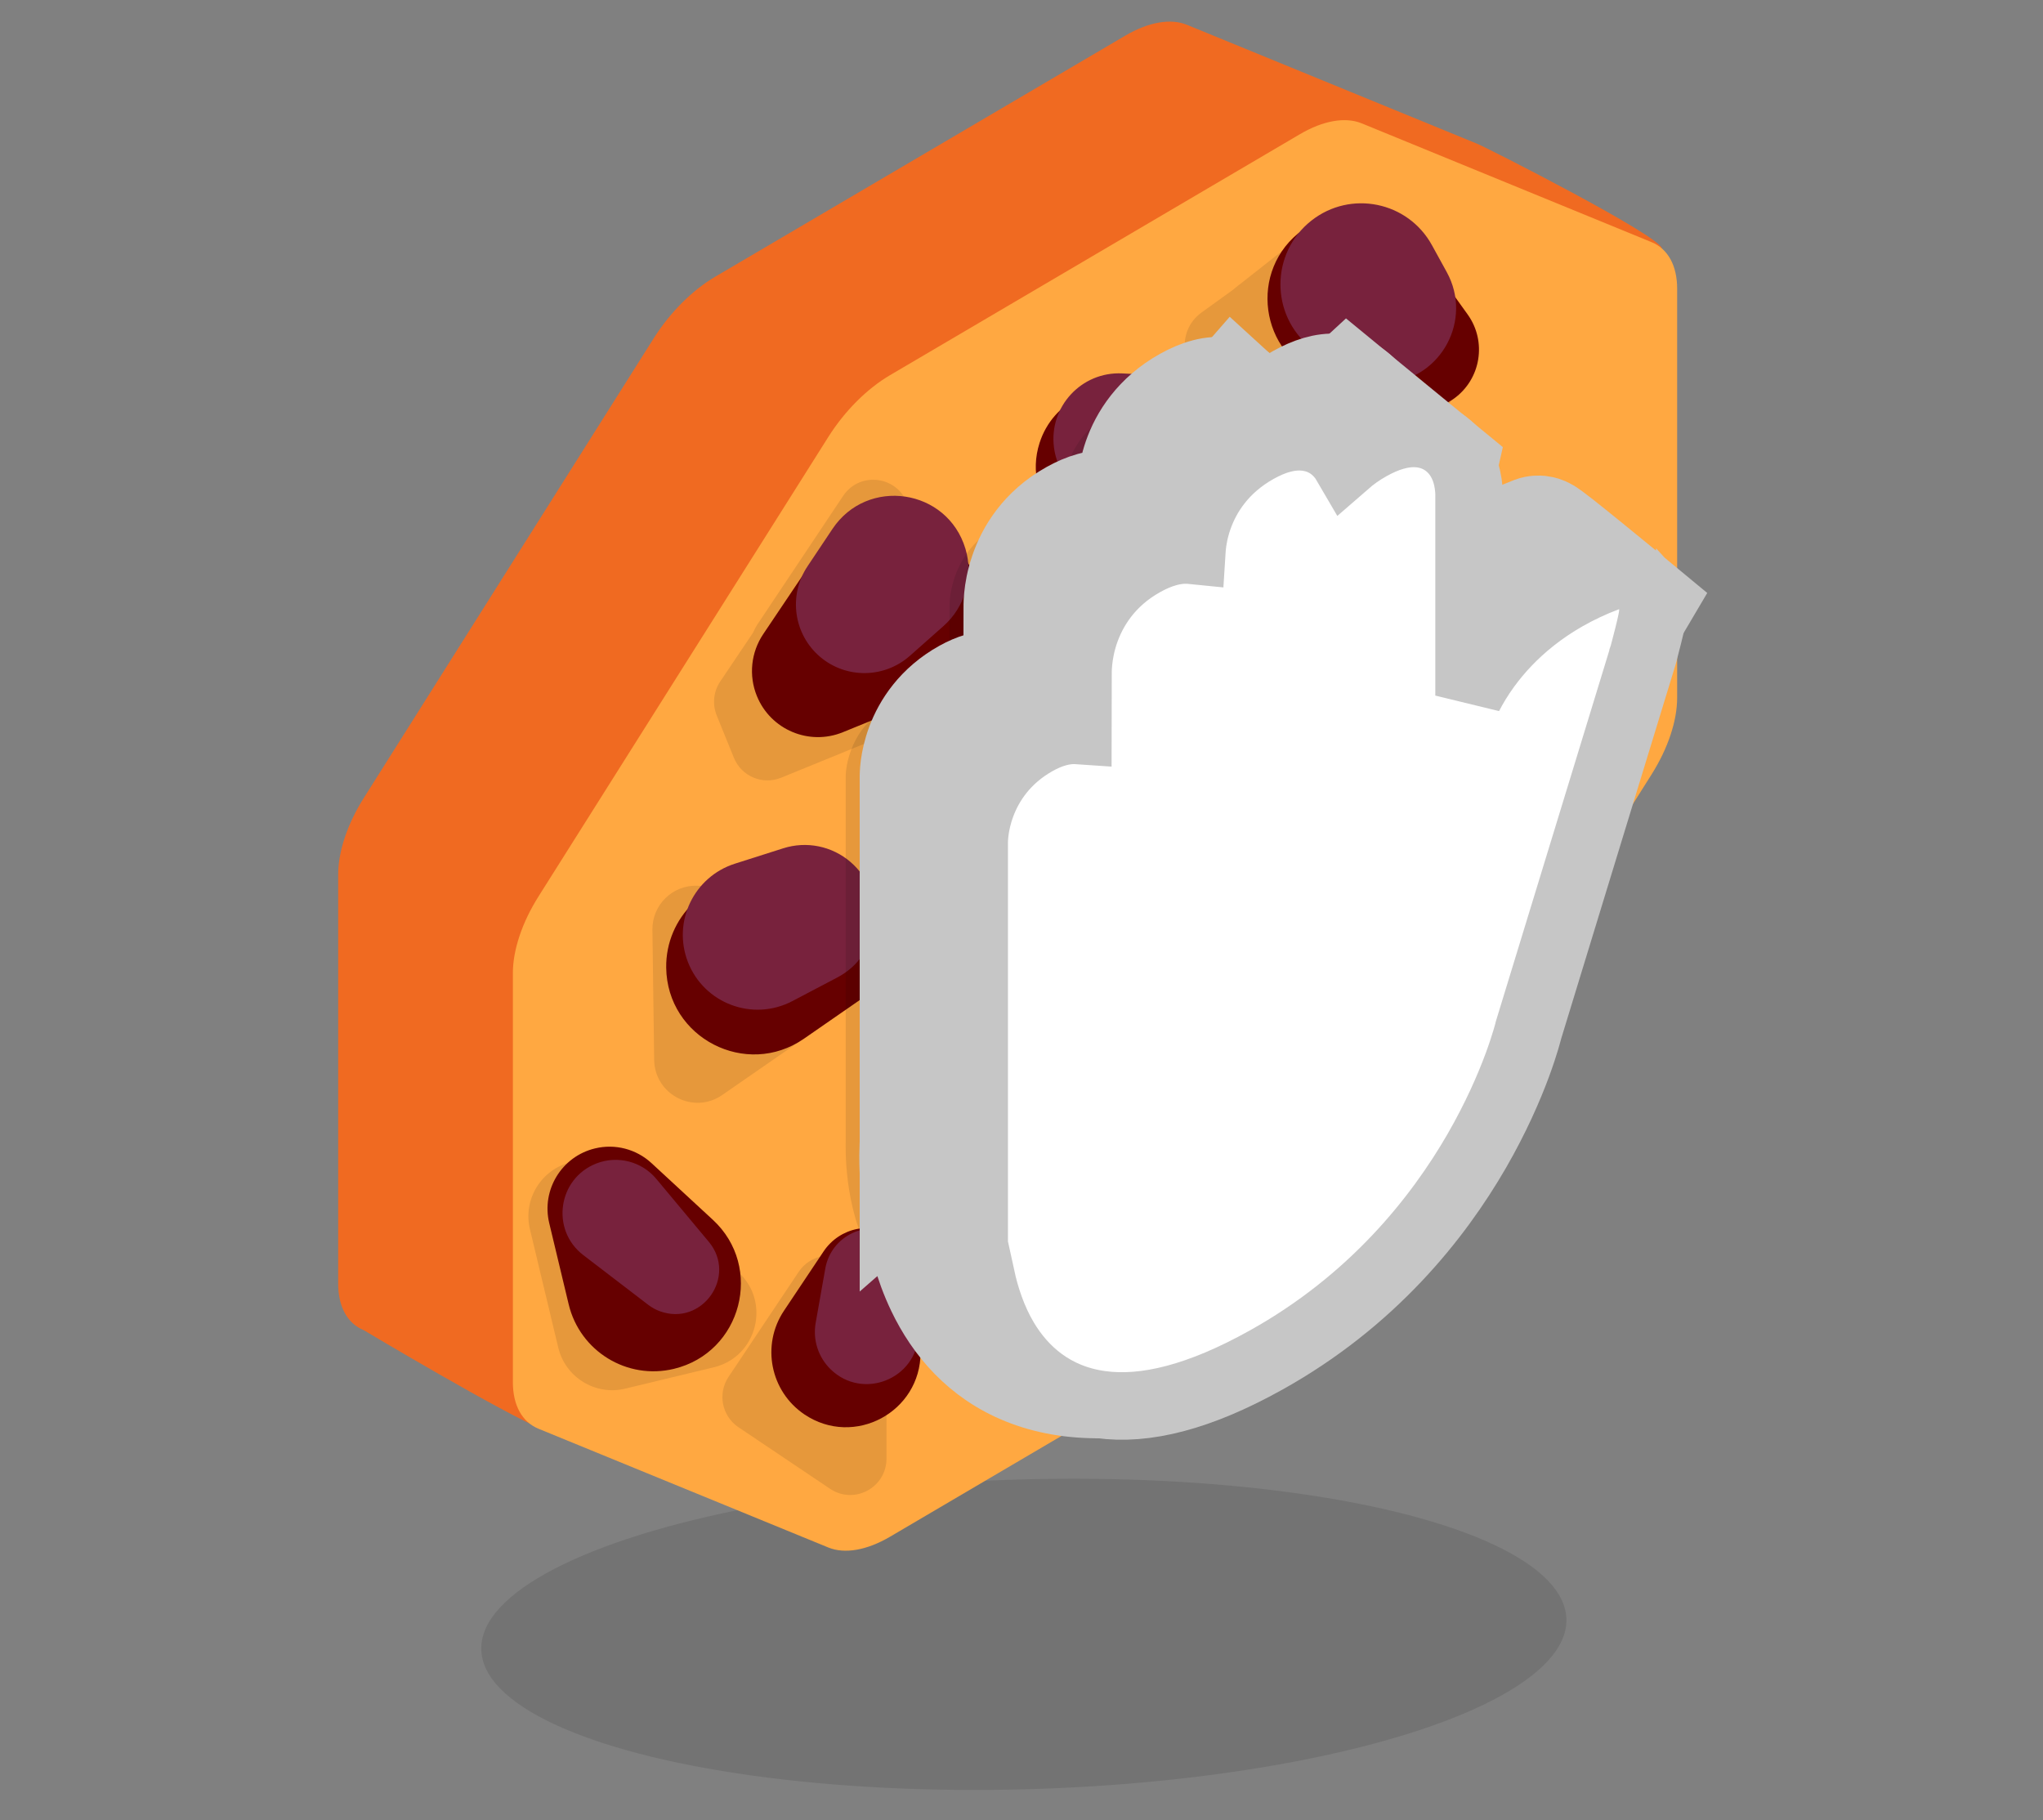 <svg width="55" height="49" viewBox="0 0 55 49" fill="none" xmlns="http://www.w3.org/2000/svg">
<rect x="0" y="0" width="55" height="49" fill="#808080" stroke="none"/>
<ellipse cx="14.607" cy="4.172" rx="14.607" ry="4.172" transform="matrix(1 -0.026 0 1 12.956 40.204)" fill="black" fill-opacity="0.1"/>
<path fill-rule="evenodd" clip-rule="evenodd" d="M17.596 9.111L9.793 21.482C9.352 22.181 9.104 22.923 9.104 23.545V34.555C9.104 35.177 9.352 35.628 9.793 35.808C9.793 35.808 13.547 38.053 14.709 38.529C16.148 39.118 17.596 39.006 17.596 39.006C18.037 39.186 18.635 39.082 19.258 38.715L30.295 32.228C30.918 31.861 31.516 31.263 31.957 30.564L39.76 18.193C40.201 17.494 40.448 16.752 40.448 16.131L43.465 8.91C43.465 8.728 44.781 6.835 44.74 6.685C44.641 6.321 40.072 3.995 39.76 3.867L31.957 0.669C31.516 0.488 30.918 0.593 30.295 0.959L19.258 7.447C18.635 7.813 18.037 8.412 17.596 9.111Z" fill="#F06A21"/>
<path fill-rule="evenodd" clip-rule="evenodd" d="M22.299 11.763L14.496 24.134C14.055 24.833 13.807 25.575 13.807 26.197V37.207C13.807 37.829 14.055 38.28 14.496 38.461L22.299 41.658C22.74 41.839 23.338 41.734 23.961 41.368L34.998 34.88C35.621 34.514 36.219 33.915 36.66 33.216L44.463 20.846C44.904 20.147 45.151 19.405 45.151 18.783V7.773C45.151 7.151 44.904 6.7 44.463 6.519L36.66 3.321C36.219 3.141 35.621 3.245 34.998 3.611L23.961 10.099C23.338 10.465 22.74 11.064 22.299 11.763Z" fill="#FFA841"/>
<g opacity="0.1">
<path d="M32.606 10.329C31.787 10.024 31.638 8.926 32.347 8.413L35.114 6.415C35.603 6.061 36.285 6.173 36.638 6.663L38.9 9.814C39.252 10.304 39.142 10.989 38.652 11.342L37.997 11.816C37.702 12.029 37.32 12.081 36.979 11.954L32.606 10.329Z" fill="black"/>
<path d="M33.302 9.425C32.751 8.985 32.754 8.144 33.309 7.707L35.387 6.072C35.916 5.655 36.692 5.813 37.017 6.404L38.709 9.482C39.09 10.174 38.636 11.03 37.851 11.101L36.083 11.26C35.803 11.286 35.524 11.202 35.305 11.026L33.302 9.425Z" fill="black"/>
<path d="M27.866 37.959C27.191 38.353 26.351 37.832 26.401 37.051L26.687 32.585C26.722 32.046 27.185 31.637 27.723 31.671L32.48 31.977C33.018 32.012 33.425 32.477 33.391 33.016L33.31 34.276C33.289 34.601 33.109 34.894 32.828 35.058L27.866 37.959Z" fill="black"/>
<path d="M29.191 36.421C28.669 36.629 28.079 36.353 27.904 35.817L26.941 32.874C26.731 32.232 27.218 31.575 27.891 31.591L32.736 31.707C33.354 31.721 33.802 32.301 33.663 32.905L33.338 34.315C33.266 34.628 33.046 34.885 32.748 35.004L29.191 36.421Z" fill="black"/>
<path d="M37.851 14.176C37.598 13.435 38.272 12.712 39.026 12.914L43.336 14.073C43.857 14.213 44.165 14.749 44.026 15.271L42.305 19.634C42.166 20.155 42.118 20.72 41.598 20.58L40.382 20.254C40.069 20.169 39.817 19.934 39.712 19.626L37.851 14.176Z" fill="black"/>
<path d="M34.085 23.944C33.488 23.051 34.126 21.851 35.198 21.851H38.048C38.189 21.851 38.325 21.873 38.452 21.914C39.526 22.254 39.226 23.744 38.907 24.823C38.587 25.903 38.562 27.393 37.489 27.733C37.362 27.773 37.226 27.795 37.085 27.795H36.602C36.155 27.795 36.126 27.65 35.877 27.278L34.085 23.944Z" fill="black"/>
<path d="M34.24 23.907C33.594 22.914 34.453 21.629 35.614 21.851L36.895 22.097C37.506 22.214 37.956 22.737 37.983 23.36L38.081 25.712C38.104 26.256 37.76 26.748 37.242 26.911C36.729 27.073 36.171 26.872 35.877 26.421L34.24 23.907Z" fill="black"/>
<path d="M31.514 20.127C30.401 20.42 29.405 19.363 29.76 18.266L30.729 15.265C30.981 14.486 31.822 14.067 32.593 14.337L36.323 15.644C37.08 15.909 37.48 16.739 37.218 17.499L37.045 17.999C36.886 18.459 36.51 18.809 36.04 18.933L31.514 20.127Z" fill="black"/>
<path d="M32.5 18.446C31.728 18.506 31.044 17.948 30.945 17.178L30.748 15.641C30.633 14.739 31.358 13.953 32.263 13.997L35.863 14.176C36.621 14.214 37.223 14.829 37.245 15.59L37.278 16.681C37.302 17.459 36.711 18.119 35.937 18.179L32.5 18.446Z" fill="black"/>
<path d="M22.555 13.64C22.991 12.991 23.973 13.094 24.267 13.819L25.916 17.885C26.119 18.386 25.879 18.956 25.38 19.16L21.028 20.936C20.529 21.139 19.96 20.899 19.757 20.398L19.295 19.26C19.173 18.958 19.208 18.615 19.39 18.345L22.555 13.64Z" fill="black"/>
<path d="M22.699 13.349C23.157 12.663 24.205 12.82 24.443 13.61L25.261 16.321C25.371 16.687 25.259 17.084 24.973 17.337L23.013 19.075C22.651 19.396 22.11 19.403 21.74 19.092L20.571 18.108C20.189 17.787 20.11 17.229 20.387 16.815L22.699 13.349Z" fill="black"/>
<path d="M19.442 29.478C18.673 30.01 17.624 29.467 17.611 28.53L17.564 25.03C17.555 24.36 18.108 23.819 18.776 23.844L22.646 23.994C23.199 24.015 23.661 24.423 23.752 24.971L23.857 25.602C23.932 26.05 23.741 26.5 23.369 26.758L19.442 29.478Z" fill="black"/>
<path d="M20.157 28.367C19.541 28.691 18.781 28.405 18.528 27.755L17.862 26.04C17.617 25.41 17.954 24.704 18.597 24.499L21.142 23.69C21.527 23.567 21.947 23.653 22.253 23.916L23.366 24.869C23.995 25.408 23.881 26.412 23.149 26.797L20.157 28.367Z" fill="black"/>
<path d="M23.865 39.265C23.866 40.047 22.995 40.514 22.347 40.078L19.881 38.421C19.433 38.12 19.314 37.513 19.614 37.064L21.503 34.236C21.803 33.787 22.408 33.667 22.856 33.968L23.43 34.353C23.7 34.535 23.862 34.839 23.863 35.165L23.865 39.265Z" fill="black"/>
<path d="M23.765 37.778C23.724 38.618 22.715 39.017 22.113 38.432L21.283 37.627C21.05 37.401 20.944 37.073 21.001 36.753L21.38 34.615C21.497 33.954 22.23 33.605 22.815 33.932L23.395 34.257C23.72 34.438 23.913 34.788 23.895 35.16L23.765 37.778Z" fill="black"/>
<path d="M19.881 34.248C20.76 35.059 20.38 36.526 19.219 36.806L16.83 37.382C16.028 37.575 15.222 37.08 15.029 36.276L14.267 33.093C14.074 32.289 14.568 31.48 15.369 31.287L15.629 31.224C16.113 31.108 16.623 31.241 16.989 31.579L19.881 34.248Z" fill="black"/>
<path d="M18.597 33.755C19.373 34.684 18.423 36.044 17.287 35.63C17.174 35.589 17.069 35.531 16.973 35.458L15.228 34.122C14.343 33.444 14.539 32.055 15.578 31.651C16.148 31.429 16.795 31.596 17.188 32.067L18.597 33.755Z" fill="black"/>
</g>
<path d="M35.607 10.181C33.899 9.547 33.591 7.257 35.07 6.189C36.091 5.451 37.514 5.683 38.248 6.706L39.511 8.465C40.033 9.192 39.869 10.206 39.143 10.73C38.706 11.046 38.14 11.123 37.635 10.935L35.607 10.181Z" fill="#660000"/>
<path d="M35.289 9.358C34.192 8.481 34.2 6.808 35.304 5.939C36.358 5.109 37.902 5.423 38.549 6.599L38.949 7.326C39.649 8.599 38.813 10.176 37.367 10.306C36.852 10.352 36.34 10.198 35.936 9.875L35.289 9.358Z" fill="#78223D"/>
<path d="M31.303 35.566C29.555 36.585 27.375 35.236 27.503 33.214C27.592 31.818 28.794 30.761 30.187 30.851L32.577 31.007C33.568 31.071 34.321 31.928 34.258 32.92C34.22 33.519 33.888 34.058 33.37 34.36L31.303 35.566Z" fill="#660000"/>
<path d="M31.344 35.007C30.153 35.48 28.809 34.85 28.409 33.631C27.93 32.17 29.037 30.676 30.572 30.714L32.642 30.765C33.783 30.793 34.612 31.862 34.356 32.974C34.223 33.551 33.816 34.025 33.267 34.243L31.344 35.007Z" fill="#78223D"/>
<path d="M39.654 15.563C39.75 13.939 41.616 13.085 42.907 14.074C43.797 14.757 43.969 16.032 43.29 16.924L42.125 18.455C41.642 19.089 40.738 19.209 40.105 18.724C39.723 18.432 39.511 17.968 39.54 17.488L39.654 15.563Z" fill="#660000"/>
<path d="M40.919 15.519C41.167 14.82 41.9 14.42 42.621 14.589C43.589 14.816 44.053 15.925 43.536 16.774L42.343 18.735C41.968 19.352 41.142 19.509 40.566 19.072C40.14 18.749 39.972 18.187 40.15 17.683L40.919 15.519Z" fill="#78223D"/>
<path d="M35.426 24.333C34.39 22.782 35.502 20.702 37.367 20.702C38.656 20.702 39.702 21.747 39.702 23.037V25.28C39.702 26.194 38.961 26.934 38.047 26.934C37.495 26.934 36.979 26.658 36.672 26.199L35.426 24.333Z" fill="#660000"/>
<path d="M36.045 23.857C35.2 22.559 36.326 20.882 37.848 21.173C38.648 21.327 39.238 22.011 39.272 22.825L39.358 24.854C39.381 25.396 39.037 25.886 38.519 26.049C38.006 26.211 37.447 26.011 37.153 25.559L36.045 23.857Z" fill="#78223D"/>
<path d="M30.497 14.573C28.908 14.993 27.482 13.484 27.988 11.918C28.346 10.808 29.548 10.211 30.65 10.597L32.543 11.261C33.305 11.528 33.709 12.362 33.445 13.125C33.286 13.587 32.907 13.938 32.436 14.062L30.497 14.573Z" fill="#660000"/>
<path d="M30.268 13.585C29.327 13.659 28.494 12.98 28.374 12.043C28.234 10.95 29.114 9.998 30.213 10.052L31.999 10.141C32.861 10.184 33.547 10.884 33.573 11.748C33.6 12.631 32.929 13.379 32.049 13.447L30.268 13.585Z" fill="#78223D"/>
<path d="M21.872 15.1C22.991 13.436 25.509 13.695 26.262 15.552C26.782 16.832 26.166 18.293 24.886 18.816L22.691 19.711C21.781 20.082 20.744 19.645 20.375 18.734C20.152 18.185 20.217 17.561 20.548 17.069L21.872 15.1Z" fill="#660000"/>
<path d="M22.41 14.24C23.35 12.831 25.501 13.149 25.99 14.77C26.216 15.52 25.986 16.333 25.4 16.853L24.496 17.654C23.81 18.262 22.784 18.276 22.084 17.687C21.365 17.081 21.216 16.029 21.739 15.245L22.41 14.24Z" fill="#78223D"/>
<path d="M21.644 27.961C20.088 29.038 17.96 27.942 17.935 26.049C17.917 24.696 19.037 23.604 20.39 23.656L22.637 23.743C23.401 23.772 24.04 24.335 24.166 25.09C24.268 25.706 24.006 26.325 23.493 26.68L21.644 27.961Z" fill="#660000"/>
<path d="M21.33 26.95C20.266 27.508 18.954 27.016 18.519 25.896C18.099 24.814 18.679 23.602 19.785 23.25L21.089 22.835C21.713 22.637 22.396 22.775 22.894 23.202C23.909 24.072 23.726 25.692 22.542 26.313L21.33 26.95Z" fill="#78223D"/>
<path d="M24.783 36.406C24.784 38.016 22.993 38.973 21.658 38.077C20.736 37.457 20.489 36.207 21.106 35.284L22.172 33.688C22.609 33.033 23.494 32.858 24.149 33.298C24.544 33.563 24.781 34.008 24.781 34.485L24.783 36.406Z" fill="#660000"/>
<path d="M24.73 35.928C24.67 37.13 23.226 37.7 22.363 36.863C22.029 36.538 21.877 36.069 21.959 35.611L22.218 34.147C22.375 33.264 23.353 32.799 24.135 33.236C24.569 33.478 24.828 33.946 24.803 34.443L24.73 35.928Z" fill="#78223D"/>
<path d="M19.189 32.835C20.569 34.108 19.969 36.409 18.143 36.849C16.881 37.153 15.613 36.376 15.31 35.114L14.786 32.926C14.571 32.031 15.123 31.13 16.018 30.915C16.559 30.784 17.128 30.932 17.537 31.309L19.189 32.835Z" fill="#660000"/>
<path d="M19.081 33.428C19.855 34.355 18.903 35.712 17.767 35.299C17.654 35.258 17.549 35.2 17.453 35.127L15.703 33.787C14.819 33.11 15.017 31.724 16.056 31.32C16.627 31.098 17.276 31.265 17.668 31.735L19.081 33.428Z" fill="#78223D"/>
<path opacity="0.1" fill-rule="evenodd" clip-rule="evenodd" d="M29.266 34.044C34.634 31.057 35.907 25.698 35.907 25.698L38.988 15.624C38.988 15.624 39.267 14.602 39.216 14.62C36.346 15.711 35.736 17.959 35.736 17.959C35.736 17.959 34.634 21.278 34.463 21.373C34.292 21.468 34.271 21.279 34.271 21.279V11.562C34.271 11.562 34.325 10.279 32.962 11.037C31.599 11.796 31.668 13.013 31.668 13.013L31.67 20.191C31.67 20.191 31.688 20.47 31.433 20.612C31.206 20.738 31.218 20.452 31.218 20.452V11.803C31.218 11.803 31.303 10.343 29.924 11.11C28.546 11.877 28.62 13.258 28.62 13.258L28.607 21.799C28.607 21.799 28.625 22.052 28.398 22.178C28.186 22.296 28.194 22.031 28.194 22.031V14.877C28.194 14.877 28.27 13.378 26.866 14.159C25.488 14.926 25.562 16.368 25.562 16.368L25.549 23.93C25.549 23.93 25.575 24.135 25.358 24.255C25.128 24.383 25.133 24.161 25.133 24.161L25.123 19.599C25.123 19.599 25.136 18.328 23.977 18.973C22.744 19.659 22.767 20.91 22.767 20.91V30.769C22.774 30.762 22.456 37.834 29.266 34.044Z" fill="black"/>
<path d="M36.003 9.893C36.494 9.929 36.853 10.185 37.07 10.497C37.261 10.772 37.327 11.066 37.353 11.239C37.367 11.333 37.372 11.416 37.374 11.476C37.375 11.507 37.375 11.533 37.375 11.553V16.947C37.495 16.716 37.652 16.447 37.862 16.162C38.463 15.34 39.469 14.386 41.088 13.771L41.097 13.767C41.282 13.699 41.44 13.709 41.51 13.716C41.59 13.725 41.653 13.742 41.688 13.753C41.757 13.775 41.81 13.801 41.831 13.812C41.88 13.836 41.919 13.862 41.937 13.873C41.979 13.901 42.022 13.931 42.058 13.957C42.133 14.013 42.231 14.088 42.337 14.171C42.551 14.34 42.829 14.564 43.101 14.785C43.374 15.007 43.645 15.229 43.848 15.395C43.949 15.478 44.034 15.547 44.093 15.596C44.123 15.62 44.145 15.64 44.161 15.653C44.169 15.659 44.176 15.664 44.18 15.668C44.182 15.669 44.184 15.671 44.185 15.671L44.186 15.672V15.673L44.784 16.168L44.39 16.835L38.989 25.984C38.984 26.029 38.98 26.081 38.974 26.138C38.948 26.372 38.905 26.704 38.836 27.11C38.699 27.92 38.458 29.035 38.04 30.25C37.212 32.656 35.642 35.591 32.674 37.243L32.591 37.29L32.499 37.318C30.398 37.962 28.731 37.947 27.427 37.426C26.112 36.902 25.303 35.918 24.818 34.908C24.453 34.148 24.26 33.355 24.157 32.675L24.053 32.766V31.577C24.046 31.395 24.042 31.235 24.043 31.105C24.044 30.985 24.047 30.889 24.05 30.822L24.053 30.747V20.882C24.053 20.863 24.055 20.838 24.056 20.809C24.059 20.751 24.064 20.674 24.076 20.582C24.101 20.401 24.151 20.156 24.253 19.881C24.461 19.324 24.888 18.648 25.73 18.179C26.069 17.991 26.45 17.858 26.845 17.885L26.848 16.366C26.848 16.345 26.847 16.32 26.848 16.29C26.849 16.226 26.852 16.141 26.863 16.041C26.882 15.84 26.928 15.566 27.032 15.26C27.241 14.639 27.691 13.881 28.619 13.365C29.027 13.138 29.468 12.99 29.914 13.035C29.916 13.004 29.918 12.972 29.921 12.937C29.942 12.74 29.988 12.472 30.092 12.172C30.305 11.562 30.759 10.827 31.678 10.316C32.105 10.079 32.572 9.923 33.043 9.997C33.556 10.076 33.882 10.394 34.062 10.703C34.249 10.54 34.463 10.383 34.715 10.243C35.13 10.012 35.566 9.861 36.003 9.893Z" fill="#C6C6C6" stroke="#C6C6C6" stroke-width="1.818"/>
<path d="M30.696 13.367L31.914 14.482L32.254 14.792L32.206 15.251L31.639 20.594L29.867 20.762L28.244 15.419L28.097 14.935L28.429 14.555L29.401 13.44L30.011 12.741L30.696 13.367Z" fill="#C6C6C6" stroke="#C6C6C6" stroke-width="1.818"/>
<path d="M33.864 10.452L35.082 11.567L35.42 11.876L35.374 12.333L34.832 17.627L33.062 17.805L31.413 12.51L31.263 12.023L31.597 11.64L32.569 10.525L33.179 9.826L33.864 10.452Z" fill="#C6C6C6" stroke="#C6C6C6" stroke-width="1.818"/>
<path d="M27.764 18.379L28.984 19.48L29.285 19.751L29.285 20.157L29.285 25.1L27.546 25.464L25.35 20.433L25.106 19.874L25.528 19.437L26.505 18.423L27.113 17.791L27.764 18.379Z" fill="#C6C6C6" stroke="#C6C6C6" stroke-width="1.818"/>
<path d="M39.324 12.932L38.526 16.475L38.01 18.762L36.852 16.724L34.419 12.445L34.061 11.816L34.593 11.325L35.69 10.311L36.27 9.776L36.88 10.277L39.013 12.026L39.448 12.383L39.324 12.932Z" fill="#C6C6C6" stroke="#C6C6C6" stroke-width="1.818"/>
<path d="M38.177 11.672C38.667 11.708 39.026 11.964 39.243 12.276C39.434 12.551 39.499 12.845 39.525 13.018C39.539 13.113 39.546 13.195 39.548 13.255C39.549 13.286 39.549 13.312 39.549 13.332V18.725C39.668 18.495 39.826 18.226 40.035 17.941C40.636 17.119 41.642 16.165 43.262 15.55L43.27 15.546C43.414 15.493 43.629 15.457 43.867 15.534C44.102 15.611 44.25 15.761 44.332 15.878C44.468 16.073 44.488 16.267 44.492 16.3C44.505 16.413 44.495 16.509 44.493 16.53C44.486 16.603 44.471 16.678 44.461 16.729C44.438 16.843 44.403 16.985 44.371 17.114C44.338 17.247 44.304 17.378 44.278 17.476C44.265 17.525 44.254 17.566 44.246 17.595C44.242 17.609 44.239 17.621 44.237 17.629C44.236 17.633 44.236 17.636 44.235 17.638L44.234 17.641V17.642L44.226 17.669L41.145 27.743C41.143 27.752 41.141 27.761 41.139 27.772C41.126 27.82 41.107 27.888 41.082 27.973C41.031 28.143 40.955 28.383 40.846 28.677C40.628 29.266 40.279 30.076 39.755 30.985C38.706 32.8 36.94 35.024 34.076 36.617C32.291 37.611 30.827 37.978 29.621 37.809C28.364 37.633 27.549 36.899 27.054 36.071C26.725 35.52 26.531 34.918 26.414 34.382L26.226 34.545V32.702C26.226 32.671 26.225 32.644 26.226 32.62C26.226 32.591 26.226 32.568 26.226 32.555V22.661C26.227 22.642 26.228 22.617 26.229 22.588C26.232 22.53 26.238 22.453 26.25 22.362C26.274 22.18 26.324 21.935 26.427 21.66C26.634 21.103 27.061 20.427 27.903 19.958C28.242 19.77 28.623 19.637 29.018 19.664L29.021 18.145C29.021 18.124 29.021 18.099 29.021 18.069C29.022 18.005 29.026 17.921 29.036 17.82C29.056 17.619 29.101 17.345 29.204 17.039C29.413 16.419 29.865 15.66 30.793 15.144C31.2 14.917 31.641 14.769 32.088 14.814C32.09 14.783 32.091 14.751 32.095 14.716C32.115 14.519 32.161 14.251 32.266 13.951C32.478 13.341 32.932 12.606 33.85 12.095C34.277 11.857 34.745 11.702 35.217 11.776C35.728 11.855 36.054 12.172 36.234 12.481C36.421 12.318 36.637 12.162 36.889 12.022C37.304 11.791 37.74 11.64 38.177 11.672Z" fill="white" stroke="#C6C6C6" stroke-width="1.818"/>
</svg>
